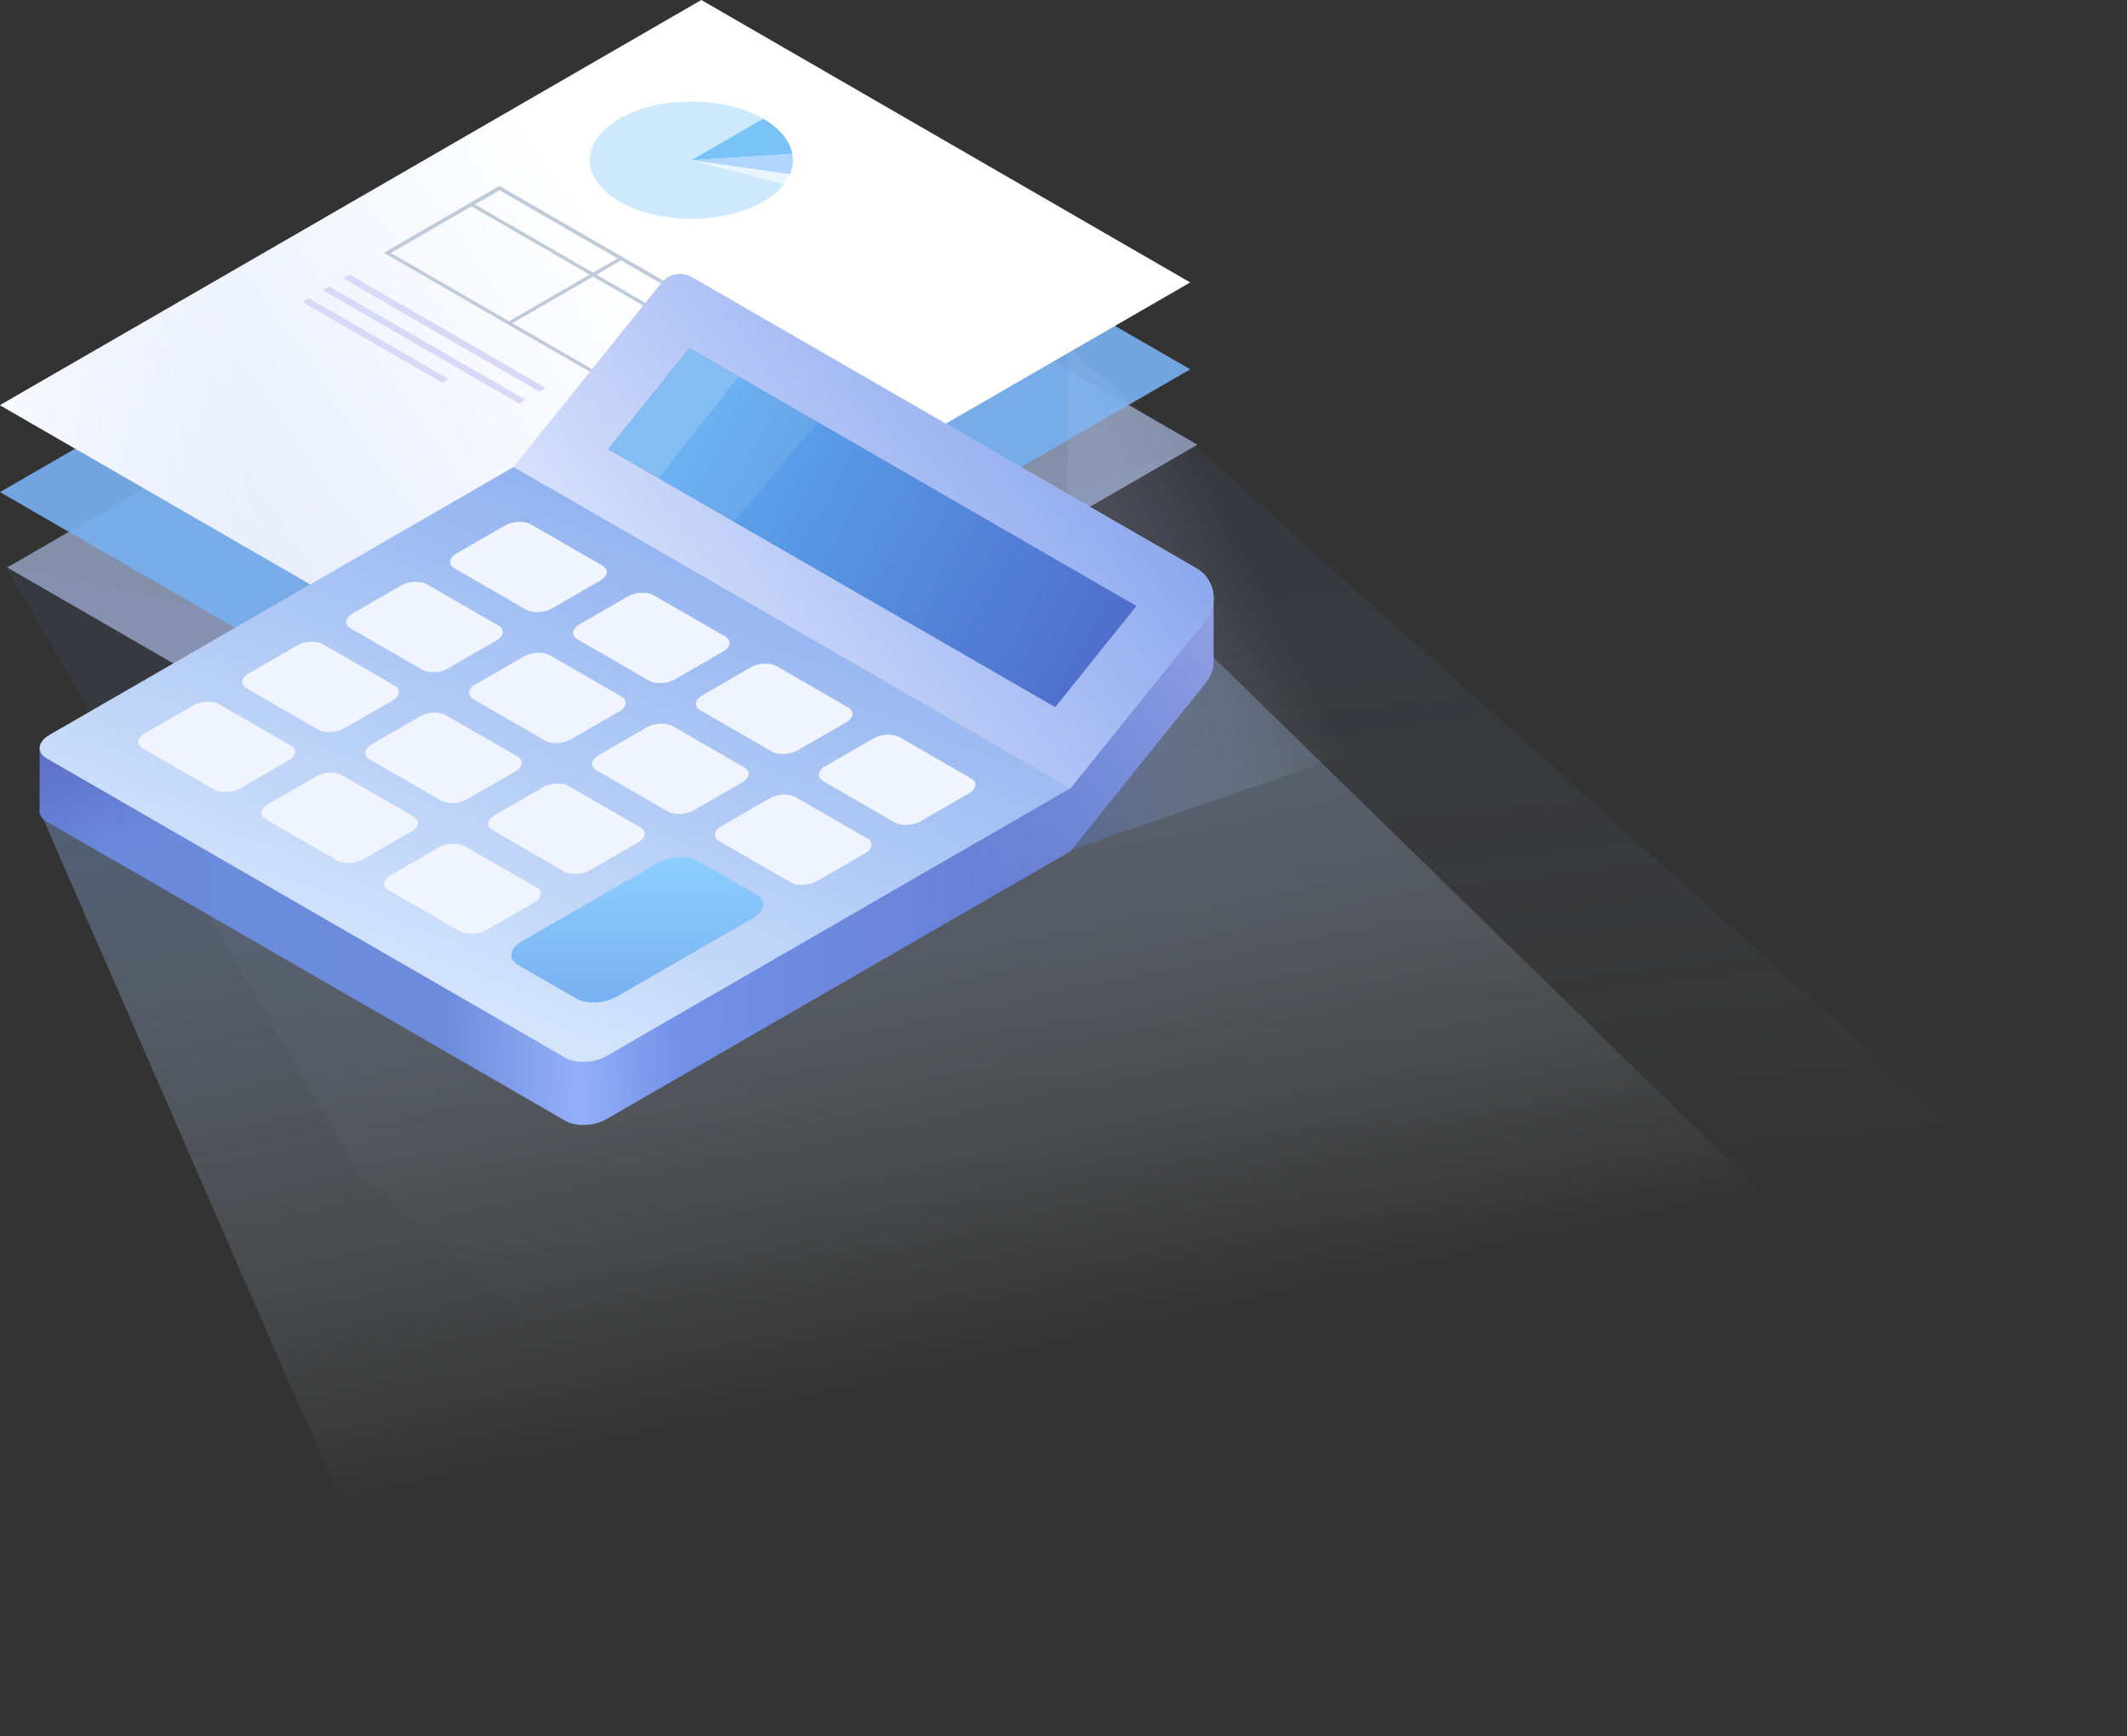 <svg width="632" height="516" viewBox="0 0 632 516" fill="none" xmlns="http://www.w3.org/2000/svg">
<rect x="0" y="0" width="632" height="516" fill="#333333" stroke="none"/>
<path opacity="0.09" d="M1.203 167.551L106.739 349.103L229.953 453L631.203 380.165L355.31 132.74L153.825 206.859L106.739 99V190.579L1.203 167.551Z" fill="url(#paint0_linear_6024_19554)"/>
<path opacity="0.49" d="M12.203 241.926L131.706 516L572.203 401.981L359.993 194.819L154.156 206.808L107.055 99V190.537L12.203 241.926Z" fill="url(#paint1_linear_6024_19554)"/>
<path d="M147.398 252.599L2.143 168.655L210.533 48.225L355.788 132.169L147.398 252.599Z" fill="#B8C9F6" fill-opacity="0.61"/>
<path opacity="0.92" d="M145.255 230.196L0 146.252L208.39 25.822L353.645 109.766L145.255 230.196Z" fill="#78AFEF"/>
<path d="M145.255 204.374L0 120.43L208.39 0L353.645 83.944L145.255 204.374Z" fill="url(#paint2_linear_6024_19554)"/>
<path d="M145.255 204.374L0 120.43L208.39 0L353.645 83.944L145.255 204.374Z" fill="url(#paint3_linear_6024_19554)"/>
<path opacity="0.43" d="M232.949 54.754C233.704 53.782 234.304 52.78 234.735 51.758L205.426 47.607L232.949 54.754Z" fill="#CEEAFF"/>
<path d="M234.735 51.759C235.571 49.78 235.793 47.733 235.414 45.717L205.426 47.608L234.735 51.759Z" fill="#B0D5FF"/>
<path opacity="0.26" d="M205.424 47.608L226.758 35.279C214.975 28.47 195.872 28.47 184.089 35.279C172.306 42.088 172.306 53.128 184.089 59.938C195.872 66.747 214.976 66.747 226.759 59.938C229.428 58.395 231.487 56.634 232.947 54.755L205.424 47.608Z" fill="#43A9F3"/>
<path d="M235.414 45.715L205.421 47.609L226.76 35.277C231.82 38.202 234.695 41.904 235.414 45.715Z" fill="#7AC3F7"/>
<path d="M223.602 137.864L115.09 75.154L148.409 55.898L256.921 118.608L223.602 137.864Z" stroke="#BFCBD9" stroke-miterlimit="10"/>
<path d="M248.568 123.435L140.056 60.725L148.408 55.898L256.92 118.608L248.568 123.435Z" stroke="#BFCBD9" stroke-miterlimit="10"/>
<path d="M184.573 76.797L151.254 96.052" stroke="#BFCBD9" stroke-miterlimit="10"/>
<path d="M220.733 97.695L187.414 116.951" stroke="#BFCBD9" stroke-miterlimit="10"/>
<path d="M256.897 118.594L223.578 137.849" stroke="#BFCBD9" stroke-miterlimit="10"/>
<path d="M148.409 55.898L115.09 75.154" stroke="#BFCBD9" stroke-miterlimit="10"/>
<path d="M160.295 116.427L101.983 82.727L103.901 81.619L162.213 115.318L160.295 116.427Z" fill="#D7DAF6"/>
<path d="M154.221 119.936L95.909 86.237L97.826 85.129L156.139 118.828L154.221 119.936Z" fill="#D7DAF6"/>
<path d="M131.451 113.795L89.839 89.747L91.757 88.639L133.369 112.687L131.451 113.795Z" fill="#D7DAF6"/>
<path opacity="0.35" d="M440.203 210.295L317.203 253V103L440.203 210.295Z" fill="url(#paint4_linear_6024_19554)"/>
<path d="M202.616 213.12L56.077 249.757H56.068L33.418 255.428L13.883 244.148C12.473 243.331 11.789 242.249 11.789 241.104V222.359C11.789 220.983 12.792 219.528 14.753 218.392L17.842 216.608L46.305 216.075H46.314L135.626 214.389H135.635L180.384 213.537H180.393L202.616 213.12Z" fill="url(#paint5_linear_6024_19554)"/>
<path d="M202.616 213.12L56.077 249.757H56.068L33.418 255.428L13.883 244.148C12.473 243.331 11.789 242.249 11.789 241.104V222.359C11.789 220.983 12.792 219.528 14.753 218.392L17.842 216.608L46.305 216.075H46.314L135.626 214.389H135.635L180.384 213.537H180.393L202.616 213.12Z" fill="url(#paint6_linear_6024_19554)" fill-opacity="0.71"/>
<path d="M202.616 213.12L56.077 249.757H56.068L33.418 255.428L13.883 244.148C12.473 243.331 11.789 242.249 11.789 241.104V222.359C11.789 220.983 12.792 219.528 14.753 218.392L17.842 216.608L46.305 216.075H46.314L135.626 214.389H135.635L180.384 213.537H180.393L202.616 213.12Z" fill="url(#paint7_linear_6024_19554)" fill-opacity="0.71"/>
<path d="M360.58 177.725V196.479C360.58 198.698 359.861 200.934 358.343 202.825L352.352 210.298H352.343L253.304 212.161L247.491 212.277H247.482L211.298 212.96H211.289L202.618 213.12L336.705 179.598H336.714L340.051 178.755L359.799 173.82C360.313 175.054 360.58 176.385 360.58 177.725Z" fill="url(#paint8_linear_6024_19554)"/>
<path d="M360.58 177.725V196.479C360.58 198.698 359.861 200.934 358.343 202.825L352.352 210.298H352.343L253.304 212.161L247.491 212.277H247.482L211.298 212.96H211.289L202.618 213.12L336.705 179.598H336.714L340.051 178.755L359.799 173.82C360.313 175.054 360.58 176.385 360.58 177.725Z" fill="url(#paint9_linear_6024_19554)" fill-opacity="0.71"/>
<path d="M360.58 177.725V196.479C360.58 198.698 359.861 200.934 358.343 202.825L352.352 210.298H352.343L253.304 212.161L247.491 212.277H247.482L211.298 212.96H211.289L202.618 213.12L336.705 179.598H336.714L340.051 178.755L359.799 173.82C360.313 175.054 360.58 176.385 360.58 177.725Z" fill="url(#paint10_linear_6024_19554)" fill-opacity="0.71"/>
<path d="M318.066 253.023L180.162 332.643C176.576 334.711 171.136 334.942 168.029 333.14L13.883 244.148C12.473 243.331 11.789 242.249 11.789 241.104C11.789 239.728 12.792 238.272 14.753 237.145L152.657 157.525L247.481 212.277L251.537 214.611L318.066 253.023Z" fill="url(#paint11_linear_6024_19554)"/>
<path d="M318.066 253.023L180.162 332.643C176.576 334.711 171.136 334.942 168.029 333.14L13.883 244.148C12.473 243.331 11.789 242.249 11.789 241.104C11.789 239.728 12.792 238.272 14.753 237.145L152.657 157.525L247.481 212.277L251.537 214.611L318.066 253.023Z" fill="url(#paint12_linear_6024_19554)" fill-opacity="0.71"/>
<path d="M318.066 253.023L180.162 332.643C176.576 334.711 171.136 334.942 168.029 333.14L13.883 244.148C12.473 243.331 11.789 242.249 11.789 241.104C11.789 239.728 12.792 238.272 14.753 237.145L152.657 157.525L247.481 212.277L251.537 214.611L318.066 253.023Z" fill="url(#paint13_linear_6024_19554)" fill-opacity="0.71"/>
<path d="M360.577 196.479C360.577 198.698 359.858 200.934 358.341 202.825L352.35 210.298H352.341L318.064 253.023L247.488 212.277H247.48L152.656 157.525L154.609 155.085L196.527 102.854C198.728 100.12 202.58 99.392 205.615 101.15L355.465 187.657L355.5 187.674C358.793 189.574 360.577 193 360.577 196.479Z" fill="url(#paint14_linear_6024_19554)"/>
<path d="M360.577 196.479C360.577 198.698 359.858 200.934 358.341 202.825L352.35 210.298H352.341L318.064 253.023L247.488 212.277H247.48L152.656 157.525L154.609 155.085L196.527 102.854C198.728 100.12 202.58 99.392 205.615 101.15L355.465 187.657L355.5 187.674C358.793 189.574 360.577 193 360.577 196.479Z" fill="url(#paint15_linear_6024_19554)" fill-opacity="0.71"/>
<path d="M360.577 196.479C360.577 198.698 359.858 200.934 358.341 202.825L352.35 210.298H352.341L318.064 253.023L247.488 212.277H247.48L152.656 157.525L154.609 155.085L196.527 102.854C198.728 100.12 202.58 99.392 205.615 101.15L355.465 187.657L355.5 187.674C358.793 189.574 360.577 193 360.577 196.479Z" fill="url(#paint16_linear_6024_19554)" fill-opacity="0.71"/>
<path d="M318.065 234.277L301.833 243.65L180.162 313.888C176.576 315.965 171.136 316.187 168.029 314.394L56.077 249.756H56.068L24.49 231.526L13.883 225.402C12.473 224.586 11.789 223.494 11.789 222.358C11.789 220.982 12.792 219.526 14.753 218.391L17.842 216.606L152.657 138.779L162.935 144.717L257.607 199.371L278.926 211.681L318.065 234.277Z" fill="url(#paint17_linear_6024_19554)"/>
<path d="M360.573 177.725C360.573 179.944 359.854 182.18 358.337 184.071L355.461 187.656L337.072 210.581L318.061 234.278L278.921 211.682L257.602 199.372L162.93 144.718L152.652 138.78L196.523 84.1C198.724 81.366 202.576 80.647 205.611 82.396L355.497 168.921C357.52 170.092 358.976 171.841 359.792 173.82C360.307 175.054 360.573 176.385 360.573 177.725Z" fill="#D5DBEF"/>
<path d="M360.573 177.725C360.573 179.944 359.854 182.18 358.337 184.071L355.461 187.656L337.072 210.581L318.061 234.278L278.921 211.682L257.602 199.372L162.93 144.718L152.652 138.78L196.523 84.1C198.724 81.366 202.576 80.647 205.611 82.396L355.497 168.921C357.52 170.092 358.976 171.841 359.792 173.82C360.307 175.054 360.573 176.385 360.573 177.725Z" fill="url(#paint18_linear_6024_19554)"/>
<path d="M156.257 181.177L135.085 168.954C133.11 167.814 133.358 165.822 135.639 164.505L150.063 156.177C152.344 154.86 155.794 154.717 157.769 155.858L178.94 168.081C180.915 169.221 180.668 171.213 178.387 172.53L163.963 180.858C161.682 182.175 158.232 182.318 156.257 181.177Z" fill="#EFF4FF"/>
<path d="M192.768 202.261L171.597 190.038C169.621 188.898 169.869 186.906 172.15 185.589L186.574 177.261C188.855 175.944 192.305 175.801 194.28 176.942L215.451 189.165C217.427 190.305 217.179 192.297 214.898 193.614L200.474 201.942C198.193 203.259 194.743 203.402 192.768 202.261Z" fill="#EFF4FF"/>
<path d="M229.292 223.343L208.121 211.12C206.145 209.98 206.393 207.988 208.674 206.671L223.098 198.343C225.379 197.026 228.829 196.883 230.804 198.024L251.975 210.247C253.95 211.387 253.703 213.379 251.422 214.696L236.998 223.024C234.717 224.341 231.267 224.484 229.292 223.343Z" fill="#EFF4FF"/>
<path d="M265.807 244.427L244.636 232.204C242.661 231.064 242.909 229.072 245.189 227.755L259.614 219.427C261.894 218.11 265.345 217.967 267.32 219.108L288.491 231.331C290.466 232.471 290.218 234.463 287.938 235.78L273.513 244.108C271.233 245.425 267.783 245.568 265.807 244.427Z" fill="#EFF4FF"/>
<path d="M125.38 199.003L104.208 186.78C102.233 185.64 102.481 183.648 104.762 182.331L119.186 174.003C121.467 172.687 124.917 172.544 126.892 173.684L148.063 185.907C150.038 187.047 149.791 189.039 147.51 190.356L133.086 198.684C130.805 200.001 127.355 200.144 125.38 199.003Z" fill="#EFF4FF"/>
<path d="M161.895 220.086L140.724 207.862C138.749 206.722 138.997 204.73 141.277 203.413L155.702 195.085C157.982 193.769 161.432 193.626 163.408 194.766L184.579 206.989C186.554 208.13 186.306 210.121 184.026 211.438L169.601 219.766C167.321 221.083 163.87 221.226 161.895 220.086Z" fill="#EFF4FF"/>
<path d="M198.415 241.171L177.244 228.948C175.268 227.808 175.516 225.816 177.797 224.499L192.221 216.171C194.502 214.855 197.952 214.712 199.927 215.852L221.098 228.075C223.074 229.215 222.826 231.207 220.545 232.524L206.121 240.852C203.84 242.169 200.39 242.312 198.415 241.171Z" fill="#EFF4FF"/>
<path d="M234.927 262.253L213.755 250.03C211.78 248.89 212.028 246.898 214.309 245.581L228.733 237.253C231.014 235.937 234.464 235.794 236.439 236.934L257.61 249.157C259.585 250.297 259.338 252.289 257.057 253.606L242.633 261.934C240.352 263.251 236.902 263.394 234.927 262.253Z" fill="#EFF4FF"/>
<path d="M94.503 216.83L73.332 204.606C71.356 203.466 71.604 201.474 73.885 200.157L88.309 191.83C90.59 190.513 94.04 190.37 96.015 191.51L117.186 203.733C119.161 204.874 118.914 206.866 116.633 208.182L102.209 216.51C99.928 217.827 96.478 217.97 94.503 216.83Z" fill="#EFF4FF"/>
<path d="M131.018 237.914L109.847 225.69C107.872 224.55 108.12 222.558 110.4 221.241L124.825 212.914C127.105 211.597 130.555 211.454 132.531 212.594L153.702 224.817C155.677 225.958 155.429 227.95 153.149 229.266L138.724 237.594C136.444 238.911 132.993 239.054 131.018 237.914Z" fill="#EFF4FF"/>
<path d="M167.542 258.996L146.371 246.772C144.396 245.632 144.644 243.64 146.924 242.323L161.349 233.996C163.629 232.679 167.079 232.536 169.055 233.676L190.226 245.899C192.201 247.04 191.953 249.032 189.673 250.348L175.248 258.676C172.968 259.993 169.517 260.136 167.542 258.996Z" fill="#EFF4FF"/>
<path d="M63.621 234.658L42.45 222.435C40.475 221.294 40.723 219.302 43.003 217.985L57.428 209.658C59.708 208.341 63.158 208.198 65.134 209.338L86.305 221.561C88.28 222.702 88.032 224.694 85.752 226.011L71.327 234.338C69.047 235.655 65.597 235.798 63.621 234.658Z" fill="#EFF4FF"/>
<path d="M100.145 255.74L78.974 243.517C76.999 242.376 77.247 240.384 79.527 239.068L93.952 230.74C96.232 229.423 99.682 229.28 101.658 230.42L122.829 242.643C124.804 243.784 124.556 245.776 122.276 247.093L107.851 255.42C105.571 256.737 102.12 256.88 100.145 255.74Z" fill="#EFF4FF"/>
<path d="M136.661 276.824L115.49 264.601C113.515 263.46 113.762 261.468 116.043 260.151L130.467 251.824C132.748 250.507 136.198 250.364 138.173 251.504L159.344 263.727C161.32 264.868 161.072 266.86 158.791 268.177L144.367 276.504C142.086 277.821 138.636 277.964 136.661 276.824Z" fill="#EFF4FF"/>
<path d="M171.191 296.761L153.989 286.829C150.918 285.056 151.303 281.959 154.85 279.911L195.567 256.403C199.114 254.355 204.478 254.133 207.55 255.906L224.751 265.838C227.823 267.611 227.438 270.708 223.891 272.756L183.174 296.264C179.627 298.311 174.263 298.534 171.191 296.761Z" fill="url(#paint19_linear_6024_19554)"/>
<path d="M180.788 133.499L204.872 103.484L337.618 180.118L313.533 210.139L180.788 133.499Z" fill="url(#paint20_linear_6024_19554)"/>
<path d="M180.788 133.499L204.872 103.484L337.618 180.118L313.533 210.139L180.788 133.499Z" fill="url(#paint21_linear_6024_19554)" fill-opacity="0.1"/>
<path d="M180.788 133.499L204.872 103.484L337.618 180.118L313.533 210.139L180.788 133.499Z" fill="url(#paint22_linear_6024_19554)"/>
<path d="M180.788 133.499L204.872 103.484L337.618 180.118L313.533 210.139L180.788 133.499Z" fill="url(#paint23_linear_6024_19554)" fill-opacity="0.09"/>
<path d="M180.788 133.499L204.872 103.484L337.618 180.118L313.533 210.139L180.788 133.499Z" fill="url(#paint24_linear_6024_19554)" fill-opacity="0.16"/>
<defs>
<linearGradient id="paint0_linear_6024_19554" x1="93.346" y1="205.575" x2="115.501" y2="399.607" gradientUnits="userSpaceOnUse">
<stop stop-color="#6077C6"/>
<stop offset="1" stop-color="white" stop-opacity="0"/>
</linearGradient>
<linearGradient id="paint1_linear_6024_19554" x1="90.442" y1="181.972" x2="146.35" y2="437.741" gradientUnits="userSpaceOnUse">
<stop stop-color="#628DCD"/>
<stop offset="1" stop-color="white" stop-opacity="0"/>
</linearGradient>
<linearGradient id="paint2_linear_6024_19554" x1="1.94972e-06" y1="243.801" x2="204.198" y2="101.876" gradientUnits="userSpaceOnUse">
<stop stop-color="#D7E1FB"/>
<stop offset="1" stop-color="white"/>
</linearGradient>
<linearGradient id="paint3_linear_6024_19554" x1="72.872" y1="110.916" x2="-25.72" y2="120.025" gradientUnits="userSpaceOnUse">
<stop stop-color="white" stop-opacity="0"/>
<stop offset="1" stop-color="white"/>
</linearGradient>
<linearGradient id="paint4_linear_6024_19554" x1="310.758" y1="241.256" x2="389.014" y2="202.462" gradientUnits="userSpaceOnUse">
<stop stop-color="#4F75D9"/>
<stop offset="1" stop-color="white" stop-opacity="0"/>
</linearGradient>
<linearGradient id="paint5_linear_6024_19554" x1="-2.142" y1="279.165" x2="313.367" y2="259.453" gradientUnits="userSpaceOnUse">
<stop stop-color="#6A8ADD"/>
<stop offset="0.418" stop-color="#6C8BDA"/>
<stop offset="0.54" stop-color="#94B0F8"/>
<stop offset="0.638" stop-color="#7291E7"/>
<stop offset="1" stop-color="#657DD2"/>
</linearGradient>
<linearGradient id="paint6_linear_6024_19554" x1="294.705" y1="266.841" x2="414.194" y2="177.894" gradientUnits="userSpaceOnUse">
<stop stop-color="#9BB6EA" stop-opacity="0"/>
<stop offset="1" stop-color="#D1C6FD"/>
</linearGradient>
<linearGradient id="paint7_linear_6024_19554" x1="-18.217" y1="273.807" x2="-50.367" y2="192.361" gradientUnits="userSpaceOnUse">
<stop stop-color="#402C91" stop-opacity="0"/>
<stop offset="1" stop-color="#402C91"/>
</linearGradient>
<linearGradient id="paint8_linear_6024_19554" x1="-2.142" y1="279.165" x2="313.367" y2="259.453" gradientUnits="userSpaceOnUse">
<stop stop-color="#6A8ADD"/>
<stop offset="0.418" stop-color="#6C8BDA"/>
<stop offset="0.54" stop-color="#94B0F8"/>
<stop offset="0.638" stop-color="#7291E7"/>
<stop offset="1" stop-color="#657DD2"/>
</linearGradient>
<linearGradient id="paint9_linear_6024_19554" x1="294.705" y1="266.841" x2="414.194" y2="177.894" gradientUnits="userSpaceOnUse">
<stop stop-color="#9BB6EA" stop-opacity="0"/>
<stop offset="1" stop-color="#D1C6FD"/>
</linearGradient>
<linearGradient id="paint10_linear_6024_19554" x1="-18.217" y1="273.807" x2="-50.367" y2="192.361" gradientUnits="userSpaceOnUse">
<stop stop-color="#402C91" stop-opacity="0"/>
<stop offset="1" stop-color="#402C91"/>
</linearGradient>
<linearGradient id="paint11_linear_6024_19554" x1="-2.142" y1="279.165" x2="313.367" y2="259.453" gradientUnits="userSpaceOnUse">
<stop stop-color="#6A8ADD"/>
<stop offset="0.418" stop-color="#6C8BDA"/>
<stop offset="0.54" stop-color="#94B0F8"/>
<stop offset="0.638" stop-color="#7291E7"/>
<stop offset="1" stop-color="#657DD2"/>
</linearGradient>
<linearGradient id="paint12_linear_6024_19554" x1="294.705" y1="266.841" x2="414.194" y2="177.894" gradientUnits="userSpaceOnUse">
<stop stop-color="#9BB6EA" stop-opacity="0"/>
<stop offset="1" stop-color="#D1C6FD"/>
</linearGradient>
<linearGradient id="paint13_linear_6024_19554" x1="-18.217" y1="273.807" x2="-50.367" y2="192.361" gradientUnits="userSpaceOnUse">
<stop stop-color="#402C91" stop-opacity="0"/>
<stop offset="1" stop-color="#402C91"/>
</linearGradient>
<linearGradient id="paint14_linear_6024_19554" x1="-2.142" y1="279.165" x2="313.367" y2="259.453" gradientUnits="userSpaceOnUse">
<stop stop-color="#6A8ADD"/>
<stop offset="0.418" stop-color="#6C8BDA"/>
<stop offset="0.54" stop-color="#94B0F8"/>
<stop offset="0.638" stop-color="#7291E7"/>
<stop offset="1" stop-color="#657DD2"/>
</linearGradient>
<linearGradient id="paint15_linear_6024_19554" x1="294.705" y1="266.841" x2="414.194" y2="177.894" gradientUnits="userSpaceOnUse">
<stop stop-color="#9BB6EA" stop-opacity="0"/>
<stop offset="1" stop-color="#D1C6FD"/>
</linearGradient>
<linearGradient id="paint16_linear_6024_19554" x1="-18.217" y1="273.807" x2="-50.367" y2="192.361" gradientUnits="userSpaceOnUse">
<stop stop-color="#402C91" stop-opacity="0"/>
<stop offset="1" stop-color="#402C91"/>
</linearGradient>
<linearGradient id="paint17_linear_6024_19554" x1="124.5" y1="348.5" x2="216.279" y2="111.537" gradientUnits="userSpaceOnUse">
<stop stop-color="#E9F4FF"/>
<stop offset="1" stop-color="#7EA4ED"/>
</linearGradient>
<linearGradient id="paint18_linear_6024_19554" x1="122.407" y1="158.226" x2="289.548" y2="32.106" gradientUnits="userSpaceOnUse">
<stop stop-color="#E8EEFF"/>
<stop offset="1" stop-color="#7F9DEC"/>
</linearGradient>
<linearGradient id="paint19_linear_6024_19554" x1="189.37" y1="254.709" x2="189.37" y2="297.958" gradientUnits="userSpaceOnUse">
<stop stop-color="#8DCFFF"/>
<stop offset="1" stop-color="#79B0F0"/>
</linearGradient>
<linearGradient id="paint20_linear_6024_19554" x1="345.073" y1="204.148" x2="128.599" y2="79.301" gradientUnits="userSpaceOnUse">
<stop stop-color="#5C86D6"/>
<stop offset="1" stop-color="#5F74DF"/>
</linearGradient>
<linearGradient id="paint21_linear_6024_19554" x1="195.577" y1="88.946" x2="240.051" y2="125.382" gradientUnits="userSpaceOnUse">
<stop offset="1" stop-color="white"/>
<stop offset="1" stop-color="#6982DC"/>
</linearGradient>
<linearGradient id="paint22_linear_6024_19554" x1="342.393" y1="200.398" x2="210" y2="127.499" gradientUnits="userSpaceOnUse">
<stop stop-color="#4D68C7"/>
<stop offset="1" stop-color="#5CA8EF"/>
</linearGradient>
<linearGradient id="paint23_linear_6024_19554" x1="230" y1="72.999" x2="318" y2="146.999" gradientUnits="userSpaceOnUse">
<stop offset="0.38" stop-color="white"/>
<stop offset="0.38" stop-color="#6982DC" stop-opacity="0"/>
</linearGradient>
<linearGradient id="paint24_linear_6024_19554" x1="230" y1="72.999" x2="262.5" y2="98.499" gradientUnits="userSpaceOnUse">
<stop offset="0.38" stop-color="white"/>
<stop offset="0.38" stop-color="#6982DC" stop-opacity="0"/>
</linearGradient>
</defs>
</svg>
